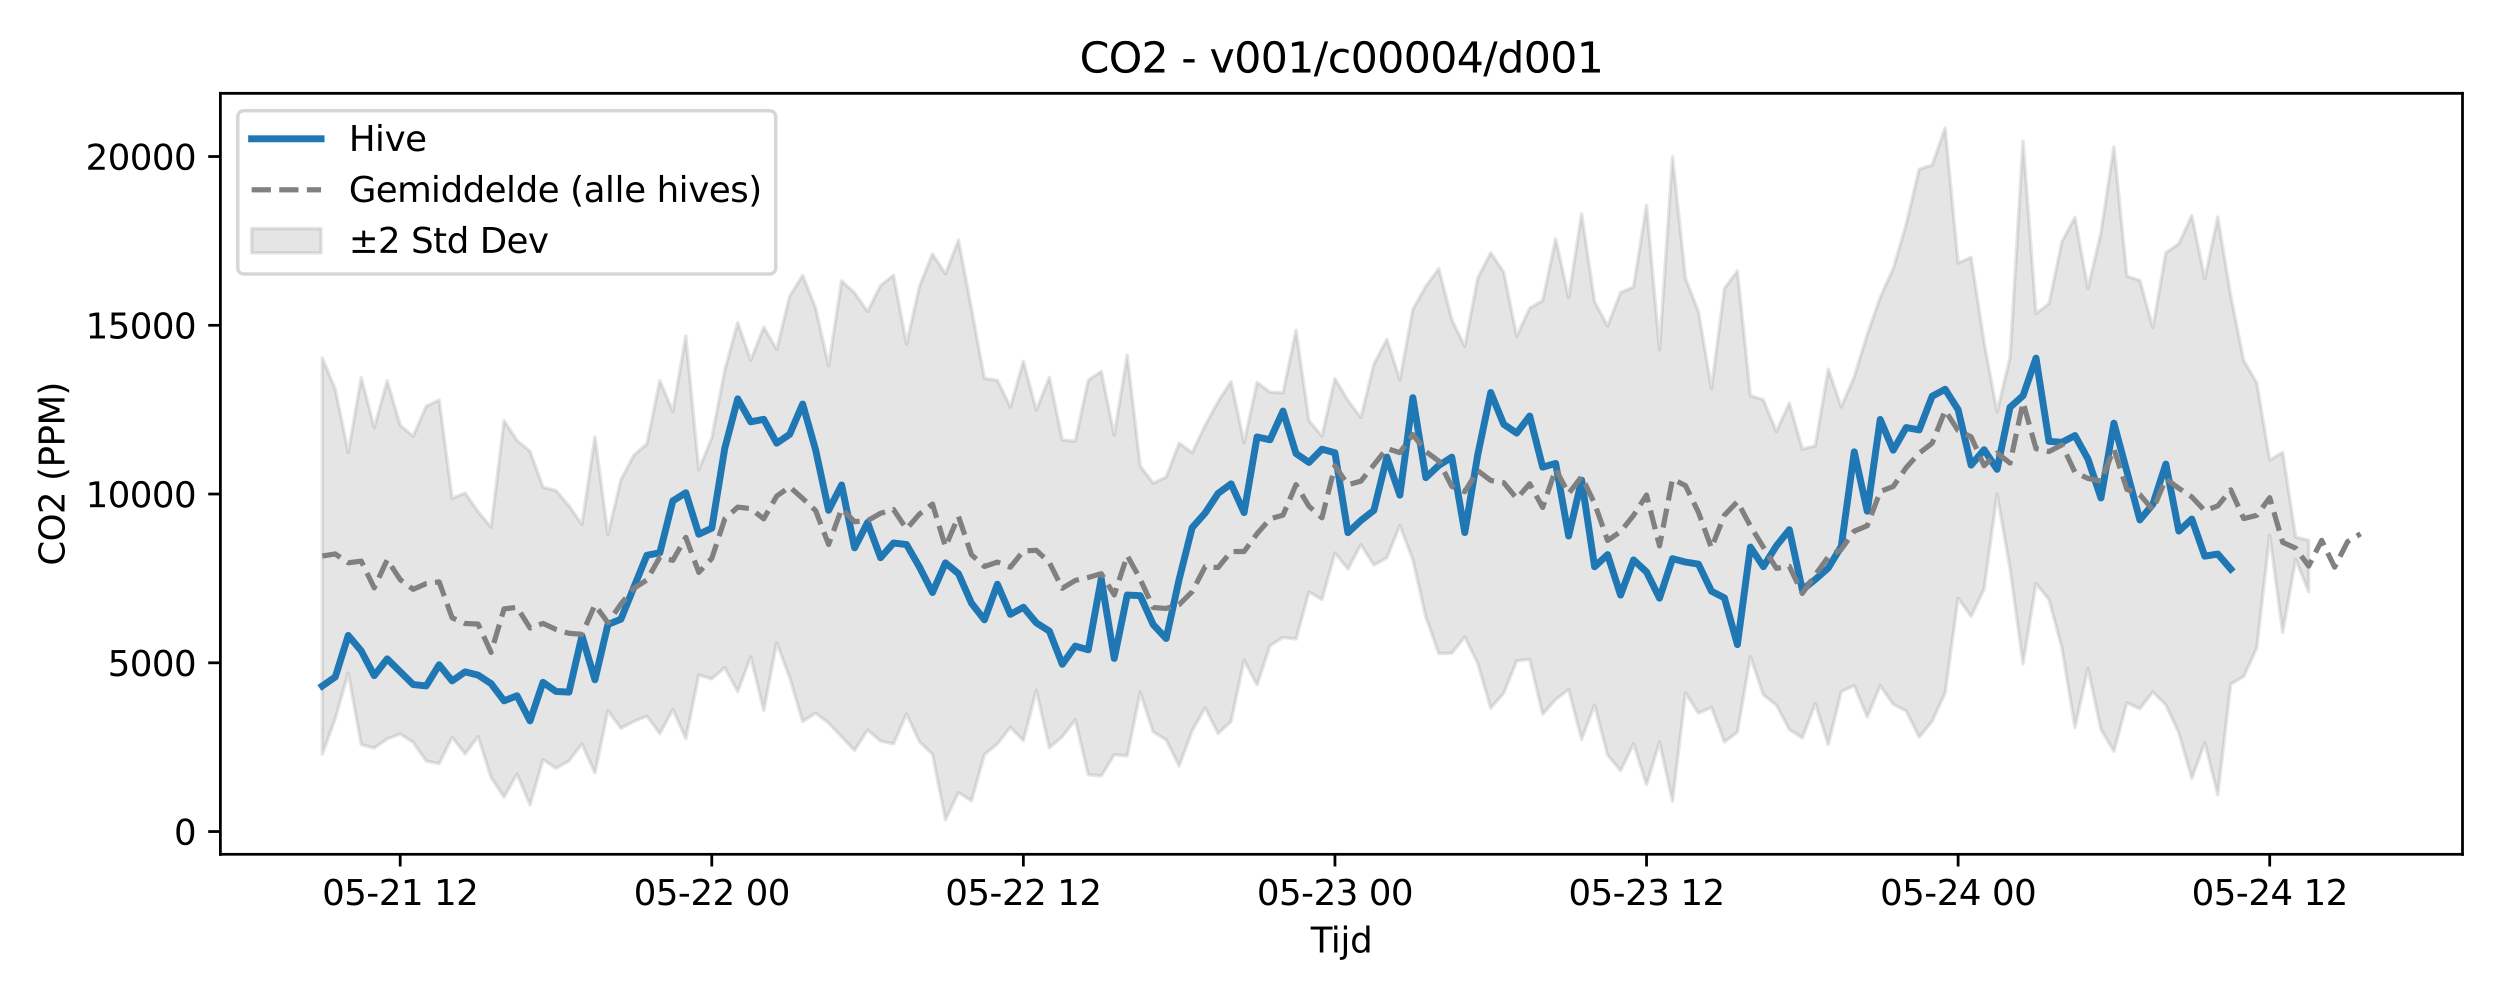 <?xml version="1.0" encoding="utf-8" standalone="no"?>
<!DOCTYPE svg PUBLIC "-//W3C//DTD SVG 1.1//EN"
  "http://www.w3.org/Graphics/SVG/1.1/DTD/svg11.dtd">
<svg xmlns:xlink="http://www.w3.org/1999/xlink" width="720pt" height="288pt" viewBox="0 0 720 288" xmlns="http://www.w3.org/2000/svg" version="1.1">
 <defs>
  <style type="text/css">*{stroke-linejoin: round; stroke-linecap: butt}</style>
 </defs>
 <g id="figure_1">
  <g id="patch_1">
   <path d="M 0 288 
L 720 288 
L 720 0 
L 0 0 
z
" style="fill: #ffffff"/>
  </g>
  <g id="axes_1">
   <g id="patch_2">
    <path d="M 63.47 246.04 
L 709.2 246.04 
L 709.2 26.88 
L 63.47 26.88 
z
" style="fill: #ffffff"/>
   </g>
   <g id="FillBetweenPolyCollection_1">
    <defs>
     <path id="m56428d3570" d="M 92.821 -184.93 
L 92.821 -70.811 
L 96.56 -81.058 
L 100.299 -94.149 
L 104.038 -73.542 
L 107.777 -72.555 
L 111.516 -75.218 
L 115.256 -76.604 
L 118.995 -74.199 
L 122.734 -68.845 
L 126.473 -68.032 
L 130.212 -75.665 
L 133.951 -70.867 
L 137.69 -75.906 
L 141.429 -64.073 
L 145.168 -58.462 
L 148.907 -65.054 
L 152.646 -56.195 
L 156.385 -69.205 
L 160.124 -66.748 
L 163.863 -68.847 
L 167.602 -73.712 
L 171.341 -65.401 
L 175.08 -83.332 
L 178.819 -78.259 
L 182.558 -80.224 
L 186.297 -81.755 
L 190.036 -76.712 
L 193.775 -83.704 
L 197.514 -75.28 
L 201.253 -93.603 
L 204.992 -92.474 
L 208.731 -95.704 
L 212.47 -88.832 
L 216.209 -98.805 
L 219.948 -83.381 
L 223.687 -102.851 
L 227.426 -92.892 
L 231.165 -80.215 
L 234.904 -82.6 
L 238.643 -79.746 
L 242.382 -75.806 
L 246.121 -71.879 
L 249.861 -77.77 
L 253.6 -74.588 
L 257.339 -73.757 
L 261.078 -82.393 
L 264.817 -74.367 
L 268.556 -70.794 
L 272.295 -51.922 
L 276.034 -59.736 
L 279.773 -57.352 
L 283.512 -70.682 
L 287.251 -73.752 
L 290.99 -78.546 
L 294.729 -74.696 
L 298.468 -89.16 
L 302.207 -72.623 
L 305.946 -75.848 
L 309.685 -80.729 
L 313.424 -64.885 
L 317.163 -64.534 
L 320.902 -70.606 
L 324.641 -70.311 
L 328.38 -88.585 
L 332.119 -77.234 
L 335.858 -74.918 
L 339.597 -67.379 
L 343.336 -77.561 
L 347.075 -84.107 
L 350.814 -76.758 
L 354.553 -80.193 
L 358.292 -97.823 
L 362.031 -90.753 
L 365.77 -102.062 
L 369.509 -104.413 
L 373.248 -103.967 
L 376.987 -117.516 
L 380.726 -115.334 
L 384.465 -128.72 
L 388.205 -124.115 
L 391.944 -131.13 
L 395.683 -125.253 
L 399.422 -127.374 
L 403.161 -136.649 
L 406.9 -126.833 
L 410.639 -110.297 
L 414.378 -99.789 
L 418.117 -99.887 
L 421.856 -104.56 
L 425.595 -96.937 
L 429.334 -84.067 
L 433.073 -88.368 
L 436.812 -97.671 
L 440.551 -98.095 
L 444.29 -82.301 
L 448.029 -86.532 
L 451.768 -89.443 
L 455.507 -75.077 
L 459.246 -84.943 
L 462.985 -70.569 
L 466.724 -66.021 
L 470.463 -73.811 
L 474.202 -61.994 
L 477.941 -74.276 
L 481.68 -57.217 
L 485.419 -88.426 
L 489.158 -82.622 
L 492.897 -84.246 
L 496.636 -74.307 
L 500.375 -77.131 
L 504.114 -98.934 
L 507.853 -87.881 
L 511.592 -84.935 
L 515.331 -77.892 
L 519.07 -75.486 
L 522.809 -85.343 
L 526.549 -73.614 
L 530.288 -88.835 
L 534.027 -90.568 
L 537.766 -81.504 
L 541.505 -90.526 
L 545.244 -85.151 
L 548.983 -83.223 
L 552.722 -75.711 
L 556.461 -80.262 
L 560.2 -88.435 
L 563.939 -115.727 
L 567.678 -110.481 
L 571.417 -118.349 
L 575.156 -145.697 
L 578.895 -124.224 
L 582.634 -96.854 
L 586.373 -119.948 
L 590.112 -115.328 
L 593.851 -101.324 
L 597.59 -78.5 
L 601.329 -95.487 
L 605.068 -77.907 
L 608.807 -71.615 
L 612.546 -85.613 
L 616.285 -83.876 
L 620.024 -88.714 
L 623.763 -84.982 
L 627.502 -76.927 
L 631.241 -63.832 
L 634.98 -74.112 
L 638.719 -59.109 
L 642.458 -91.007 
L 646.197 -93.163 
L 649.936 -101.374 
L 653.675 -133.858 
L 657.414 -105.881 
L 661.154 -126.929 
L 664.893 -117.553 
L 664.893 -132.398 
L 664.893 -132.398 
L 661.154 -133.32 
L 657.414 -157.73 
L 653.675 -155.484 
L 649.936 -177.791 
L 646.197 -184.131 
L 642.458 -202.826 
L 638.719 -225.487 
L 634.98 -207.702 
L 631.241 -225.922 
L 627.502 -217.811 
L 623.763 -215.208 
L 620.024 -193.611 
L 616.285 -207.219 
L 612.546 -208.5 
L 608.807 -245.71 
L 605.068 -220.992 
L 601.329 -204.922 
L 597.59 -225.43 
L 593.851 -218.44 
L 590.112 -200.582 
L 586.373 -197.637 
L 582.634 -247.381 
L 578.895 -185.048 
L 575.156 -169.343 
L 571.417 -189.403 
L 567.678 -213.897 
L 563.939 -212.252 
L 560.2 -251.158 
L 556.461 -240.471 
L 552.722 -239.238 
L 548.983 -223.418 
L 545.244 -210.61 
L 541.505 -202.378 
L 537.766 -191.649 
L 534.027 -179.508 
L 530.288 -170.775 
L 526.549 -181.683 
L 522.809 -159.59 
L 519.07 -158.675 
L 515.331 -171.934 
L 511.592 -163.715 
L 507.853 -172.85 
L 504.114 -174.068 
L 500.375 -209.95 
L 496.636 -204.952 
L 492.897 -176.105 
L 489.158 -198.254 
L 485.419 -207.861 
L 481.68 -242.881 
L 477.941 -187.279 
L 474.202 -228.859 
L 470.463 -205.356 
L 466.724 -203.739 
L 462.985 -194.116 
L 459.246 -201.096 
L 455.507 -226.389 
L 451.768 -202.268 
L 448.029 -219.178 
L 444.29 -201.416 
L 440.551 -199.268 
L 436.812 -191.182 
L 433.073 -209.63 
L 429.334 -215.194 
L 425.595 -207.966 
L 421.856 -188.249 
L 418.117 -195.934 
L 414.378 -210.632 
L 410.639 -205.586 
L 406.9 -198.877 
L 403.161 -178.644 
L 399.422 -190.266 
L 395.683 -183.154 
L 391.944 -167.751 
L 388.205 -172.658 
L 384.465 -178.978 
L 380.726 -162.413 
L 376.987 -166.862 
L 373.248 -192.885 
L 369.509 -174.883 
L 365.77 -175.073 
L 362.031 -177.836 
L 358.292 -160.501 
L 354.553 -178.107 
L 350.814 -172.365 
L 347.075 -165.47 
L 343.336 -157.635 
L 339.597 -160.382 
L 335.858 -150.612 
L 332.119 -148.842 
L 328.38 -153.807 
L 324.641 -185.73 
L 320.902 -162.692 
L 317.163 -181.012 
L 313.424 -178.515 
L 309.685 -160.952 
L 305.946 -161.293 
L 302.207 -179.355 
L 298.468 -169.874 
L 294.729 -183.955 
L 290.99 -170.736 
L 287.251 -178.473 
L 283.512 -179.017 
L 279.773 -199.168 
L 276.034 -218.86 
L 272.295 -209.129 
L 268.556 -214.854 
L 264.817 -205.565 
L 261.078 -188.914 
L 257.339 -208.742 
L 253.6 -205.779 
L 249.861 -198.317 
L 246.121 -203.648 
L 242.382 -207.104 
L 238.643 -182.628 
L 234.904 -199.283 
L 231.165 -208.687 
L 227.426 -202.689 
L 223.687 -187.372 
L 219.948 -193.764 
L 216.209 -184.204 
L 212.47 -195.085 
L 208.731 -181.394 
L 204.992 -161.899 
L 201.253 -152.706 
L 197.514 -191.201 
L 193.775 -169.536 
L 190.036 -178.365 
L 186.297 -160.133 
L 182.558 -156.906 
L 178.819 -149.807 
L 175.08 -134.011 
L 171.341 -162.186 
L 167.602 -136.946 
L 163.863 -142.347 
L 160.124 -146.705 
L 156.385 -147.706 
L 152.646 -158.059 
L 148.907 -161.144 
L 145.168 -166.823 
L 141.429 -136.149 
L 137.69 -140.635 
L 133.951 -146.012 
L 130.212 -144.485 
L 126.473 -172.794 
L 122.734 -171.001 
L 118.995 -162.354 
L 115.256 -165.541 
L 111.516 -178.362 
L 107.777 -164.849 
L 104.038 -179.256 
L 100.299 -157.674 
L 96.56 -175.871 
L 92.821 -184.93 
z
" style="stroke: #808080; stroke-opacity: 0.2"/>
    </defs>
    <g clip-path="url(#p13a90efed6)">
     <use xlink:href="#m56428d3570" x="0" y="288" style="fill: #808080; fill-opacity: 0.2; stroke: #808080; stroke-opacity: 0.2"/>
    </g>
   </g>
   <g id="matplotlib.axis_1">
    <g id="xtick_1">
     <g id="line2d_1">
      <defs>
       <path id="mee8d7655d5" d="M 0 0 
L 0 3.5 
" style="stroke: #000000; stroke-width: 0.8"/>
      </defs>
      <g>
       <use xlink:href="#mee8d7655d5" x="115.256" y="246.04" style="stroke: #000000; stroke-width: 0.8"/>
      </g>
     </g>
     <g id="text_1">
      <!-- 05-21 12 -->
      <g transform="translate(92.775 260.638) scale(0.1 -0.1)">
       <defs>
        <path id="DejaVuSans-30" d="M 2034 4250 
Q 1547 4250 1301 3770 
Q 1056 3291 1056 2328 
Q 1056 1369 1301 889 
Q 1547 409 2034 409 
Q 2525 409 2770 889 
Q 3016 1369 3016 2328 
Q 3016 3291 2770 3770 
Q 2525 4250 2034 4250 
z
M 2034 4750 
Q 2819 4750 3233 4129 
Q 3647 3509 3647 2328 
Q 3647 1150 3233 529 
Q 2819 -91 2034 -91 
Q 1250 -91 836 529 
Q 422 1150 422 2328 
Q 422 3509 836 4129 
Q 1250 4750 2034 4750 
z
" transform="scale(0.016)"/>
        <path id="DejaVuSans-35" d="M 691 4666 
L 3169 4666 
L 3169 4134 
L 1269 4134 
L 1269 2991 
Q 1406 3038 1543 3061 
Q 1681 3084 1819 3084 
Q 2600 3084 3056 2656 
Q 3513 2228 3513 1497 
Q 3513 744 3044 326 
Q 2575 -91 1722 -91 
Q 1428 -91 1123 -41 
Q 819 9 494 109 
L 494 744 
Q 775 591 1075 516 
Q 1375 441 1709 441 
Q 2250 441 2565 725 
Q 2881 1009 2881 1497 
Q 2881 1984 2565 2268 
Q 2250 2553 1709 2553 
Q 1456 2553 1204 2497 
Q 953 2441 691 2322 
L 691 4666 
z
" transform="scale(0.016)"/>
        <path id="DejaVuSans-2d" d="M 313 2009 
L 1997 2009 
L 1997 1497 
L 313 1497 
L 313 2009 
z
" transform="scale(0.016)"/>
        <path id="DejaVuSans-32" d="M 1228 531 
L 3431 531 
L 3431 0 
L 469 0 
L 469 531 
Q 828 903 1448 1529 
Q 2069 2156 2228 2338 
Q 2531 2678 2651 2914 
Q 2772 3150 2772 3378 
Q 2772 3750 2511 3984 
Q 2250 4219 1831 4219 
Q 1534 4219 1204 4116 
Q 875 4013 500 3803 
L 500 4441 
Q 881 4594 1212 4672 
Q 1544 4750 1819 4750 
Q 2544 4750 2975 4387 
Q 3406 4025 3406 3419 
Q 3406 3131 3298 2873 
Q 3191 2616 2906 2266 
Q 2828 2175 2409 1742 
Q 1991 1309 1228 531 
z
" transform="scale(0.016)"/>
        <path id="DejaVuSans-31" d="M 794 531 
L 1825 531 
L 1825 4091 
L 703 3866 
L 703 4441 
L 1819 4666 
L 2450 4666 
L 2450 531 
L 3481 531 
L 3481 0 
L 794 0 
L 794 531 
z
" transform="scale(0.016)"/>
        <path id="DejaVuSans-20" transform="scale(0.016)"/>
       </defs>
       <use xlink:href="#DejaVuSans-30"/>
       <use xlink:href="#DejaVuSans-35" transform="translate(63.623 0)"/>
       <use xlink:href="#DejaVuSans-2d" transform="translate(127.246 0)"/>
       <use xlink:href="#DejaVuSans-32" transform="translate(163.33 0)"/>
       <use xlink:href="#DejaVuSans-31" transform="translate(226.953 0)"/>
       <use xlink:href="#DejaVuSans-20" transform="translate(290.576 0)"/>
       <use xlink:href="#DejaVuSans-31" transform="translate(322.363 0)"/>
       <use xlink:href="#DejaVuSans-32" transform="translate(385.986 0)"/>
      </g>
     </g>
    </g>
    <g id="xtick_2">
     <g id="line2d_2">
      <g>
       <use xlink:href="#mee8d7655d5" x="204.992" y="246.04" style="stroke: #000000; stroke-width: 0.8"/>
      </g>
     </g>
     <g id="text_2">
      <!-- 05-22 00 -->
      <g transform="translate(182.512 260.638) scale(0.1 -0.1)">
       <use xlink:href="#DejaVuSans-30"/>
       <use xlink:href="#DejaVuSans-35" transform="translate(63.623 0)"/>
       <use xlink:href="#DejaVuSans-2d" transform="translate(127.246 0)"/>
       <use xlink:href="#DejaVuSans-32" transform="translate(163.33 0)"/>
       <use xlink:href="#DejaVuSans-32" transform="translate(226.953 0)"/>
       <use xlink:href="#DejaVuSans-20" transform="translate(290.576 0)"/>
       <use xlink:href="#DejaVuSans-30" transform="translate(322.363 0)"/>
       <use xlink:href="#DejaVuSans-30" transform="translate(385.986 0)"/>
      </g>
     </g>
    </g>
    <g id="xtick_3">
     <g id="line2d_3">
      <g>
       <use xlink:href="#mee8d7655d5" x="294.729" y="246.04" style="stroke: #000000; stroke-width: 0.8"/>
      </g>
     </g>
     <g id="text_3">
      <!-- 05-22 12 -->
      <g transform="translate(272.248 260.638) scale(0.1 -0.1)">
       <use xlink:href="#DejaVuSans-30"/>
       <use xlink:href="#DejaVuSans-35" transform="translate(63.623 0)"/>
       <use xlink:href="#DejaVuSans-2d" transform="translate(127.246 0)"/>
       <use xlink:href="#DejaVuSans-32" transform="translate(163.33 0)"/>
       <use xlink:href="#DejaVuSans-32" transform="translate(226.953 0)"/>
       <use xlink:href="#DejaVuSans-20" transform="translate(290.576 0)"/>
       <use xlink:href="#DejaVuSans-31" transform="translate(322.363 0)"/>
       <use xlink:href="#DejaVuSans-32" transform="translate(385.986 0)"/>
      </g>
     </g>
    </g>
    <g id="xtick_4">
     <g id="line2d_4">
      <g>
       <use xlink:href="#mee8d7655d5" x="384.465" y="246.04" style="stroke: #000000; stroke-width: 0.8"/>
      </g>
     </g>
     <g id="text_4">
      <!-- 05-23 00 -->
      <g transform="translate(361.985 260.638) scale(0.1 -0.1)">
       <defs>
        <path id="DejaVuSans-33" d="M 2597 2516 
Q 3050 2419 3304 2112 
Q 3559 1806 3559 1356 
Q 3559 666 3084 287 
Q 2609 -91 1734 -91 
Q 1441 -91 1130 -33 
Q 819 25 488 141 
L 488 750 
Q 750 597 1062 519 
Q 1375 441 1716 441 
Q 2309 441 2620 675 
Q 2931 909 2931 1356 
Q 2931 1769 2642 2001 
Q 2353 2234 1838 2234 
L 1294 2234 
L 1294 2753 
L 1863 2753 
Q 2328 2753 2575 2939 
Q 2822 3125 2822 3475 
Q 2822 3834 2567 4026 
Q 2313 4219 1838 4219 
Q 1578 4219 1281 4162 
Q 984 4106 628 3988 
L 628 4550 
Q 988 4650 1302 4700 
Q 1616 4750 1894 4750 
Q 2613 4750 3031 4423 
Q 3450 4097 3450 3541 
Q 3450 3153 3228 2886 
Q 3006 2619 2597 2516 
z
" transform="scale(0.016)"/>
       </defs>
       <use xlink:href="#DejaVuSans-30"/>
       <use xlink:href="#DejaVuSans-35" transform="translate(63.623 0)"/>
       <use xlink:href="#DejaVuSans-2d" transform="translate(127.246 0)"/>
       <use xlink:href="#DejaVuSans-32" transform="translate(163.33 0)"/>
       <use xlink:href="#DejaVuSans-33" transform="translate(226.953 0)"/>
       <use xlink:href="#DejaVuSans-20" transform="translate(290.576 0)"/>
       <use xlink:href="#DejaVuSans-30" transform="translate(322.363 0)"/>
       <use xlink:href="#DejaVuSans-30" transform="translate(385.986 0)"/>
      </g>
     </g>
    </g>
    <g id="xtick_5">
     <g id="line2d_5">
      <g>
       <use xlink:href="#mee8d7655d5" x="474.202" y="246.04" style="stroke: #000000; stroke-width: 0.8"/>
      </g>
     </g>
     <g id="text_5">
      <!-- 05-23 12 -->
      <g transform="translate(451.722 260.638) scale(0.1 -0.1)">
       <use xlink:href="#DejaVuSans-30"/>
       <use xlink:href="#DejaVuSans-35" transform="translate(63.623 0)"/>
       <use xlink:href="#DejaVuSans-2d" transform="translate(127.246 0)"/>
       <use xlink:href="#DejaVuSans-32" transform="translate(163.33 0)"/>
       <use xlink:href="#DejaVuSans-33" transform="translate(226.953 0)"/>
       <use xlink:href="#DejaVuSans-20" transform="translate(290.576 0)"/>
       <use xlink:href="#DejaVuSans-31" transform="translate(322.363 0)"/>
       <use xlink:href="#DejaVuSans-32" transform="translate(385.986 0)"/>
      </g>
     </g>
    </g>
    <g id="xtick_6">
     <g id="line2d_6">
      <g>
       <use xlink:href="#mee8d7655d5" x="563.939" y="246.04" style="stroke: #000000; stroke-width: 0.8"/>
      </g>
     </g>
     <g id="text_6">
      <!-- 05-24 00 -->
      <g transform="translate(541.458 260.638) scale(0.1 -0.1)">
       <defs>
        <path id="DejaVuSans-34" d="M 2419 4116 
L 825 1625 
L 2419 1625 
L 2419 4116 
z
M 2253 4666 
L 3047 4666 
L 3047 1625 
L 3713 1625 
L 3713 1100 
L 3047 1100 
L 3047 0 
L 2419 0 
L 2419 1100 
L 313 1100 
L 313 1709 
L 2253 4666 
z
" transform="scale(0.016)"/>
       </defs>
       <use xlink:href="#DejaVuSans-30"/>
       <use xlink:href="#DejaVuSans-35" transform="translate(63.623 0)"/>
       <use xlink:href="#DejaVuSans-2d" transform="translate(127.246 0)"/>
       <use xlink:href="#DejaVuSans-32" transform="translate(163.33 0)"/>
       <use xlink:href="#DejaVuSans-34" transform="translate(226.953 0)"/>
       <use xlink:href="#DejaVuSans-20" transform="translate(290.576 0)"/>
       <use xlink:href="#DejaVuSans-30" transform="translate(322.363 0)"/>
       <use xlink:href="#DejaVuSans-30" transform="translate(385.986 0)"/>
      </g>
     </g>
    </g>
    <g id="xtick_7">
     <g id="line2d_7">
      <g>
       <use xlink:href="#mee8d7655d5" x="653.675" y="246.04" style="stroke: #000000; stroke-width: 0.8"/>
      </g>
     </g>
     <g id="text_7">
      <!-- 05-24 12 -->
      <g transform="translate(631.195 260.638) scale(0.1 -0.1)">
       <use xlink:href="#DejaVuSans-30"/>
       <use xlink:href="#DejaVuSans-35" transform="translate(63.623 0)"/>
       <use xlink:href="#DejaVuSans-2d" transform="translate(127.246 0)"/>
       <use xlink:href="#DejaVuSans-32" transform="translate(163.33 0)"/>
       <use xlink:href="#DejaVuSans-34" transform="translate(226.953 0)"/>
       <use xlink:href="#DejaVuSans-20" transform="translate(290.576 0)"/>
       <use xlink:href="#DejaVuSans-31" transform="translate(322.363 0)"/>
       <use xlink:href="#DejaVuSans-32" transform="translate(385.986 0)"/>
      </g>
     </g>
    </g>
    <g id="text_8">
     <!-- Tijd -->
     <g transform="translate(377.485 274.317) scale(0.1 -0.1)">
      <defs>
       <path id="DejaVuSans-54" d="M -19 4666 
L 3928 4666 
L 3928 4134 
L 2272 4134 
L 2272 0 
L 1638 0 
L 1638 4134 
L -19 4134 
L -19 4666 
z
" transform="scale(0.016)"/>
       <path id="DejaVuSans-69" d="M 603 3500 
L 1178 3500 
L 1178 0 
L 603 0 
L 603 3500 
z
M 603 4863 
L 1178 4863 
L 1178 4134 
L 603 4134 
L 603 4863 
z
" transform="scale(0.016)"/>
       <path id="DejaVuSans-6a" d="M 603 3500 
L 1178 3500 
L 1178 -63 
Q 1178 -731 923 -1031 
Q 669 -1331 103 -1331 
L -116 -1331 
L -116 -844 
L 38 -844 
Q 366 -844 484 -692 
Q 603 -541 603 -63 
L 603 3500 
z
M 603 4863 
L 1178 4863 
L 1178 4134 
L 603 4134 
L 603 4863 
z
" transform="scale(0.016)"/>
       <path id="DejaVuSans-64" d="M 2906 2969 
L 2906 4863 
L 3481 4863 
L 3481 0 
L 2906 0 
L 2906 525 
Q 2725 213 2448 61 
Q 2172 -91 1784 -91 
Q 1150 -91 751 415 
Q 353 922 353 1747 
Q 353 2572 751 3078 
Q 1150 3584 1784 3584 
Q 2172 3584 2448 3432 
Q 2725 3281 2906 2969 
z
M 947 1747 
Q 947 1113 1208 752 
Q 1469 391 1925 391 
Q 2381 391 2643 752 
Q 2906 1113 2906 1747 
Q 2906 2381 2643 2742 
Q 2381 3103 1925 3103 
Q 1469 3103 1208 2742 
Q 947 2381 947 1747 
z
" transform="scale(0.016)"/>
      </defs>
      <use xlink:href="#DejaVuSans-54"/>
      <use xlink:href="#DejaVuSans-69" transform="translate(57.959 0)"/>
      <use xlink:href="#DejaVuSans-6a" transform="translate(85.742 0)"/>
      <use xlink:href="#DejaVuSans-64" transform="translate(113.525 0)"/>
     </g>
    </g>
   </g>
   <g id="matplotlib.axis_2">
    <g id="ytick_1">
     <g id="line2d_8">
      <defs>
       <path id="m234ec51f06" d="M 0 0 
L -3.5 0 
" style="stroke: #000000; stroke-width: 0.8"/>
      </defs>
      <g>
       <use xlink:href="#m234ec51f06" x="63.47" y="239.479" style="stroke: #000000; stroke-width: 0.8"/>
      </g>
     </g>
     <g id="text_9">
      <!-- 0 -->
      <g transform="translate(50.108 243.278) scale(0.1 -0.1)">
       <use xlink:href="#DejaVuSans-30"/>
      </g>
     </g>
    </g>
    <g id="ytick_2">
     <g id="line2d_9">
      <g>
       <use xlink:href="#m234ec51f06" x="63.47" y="190.881" style="stroke: #000000; stroke-width: 0.8"/>
      </g>
     </g>
     <g id="text_10">
      <!-- 5000 -->
      <g transform="translate(31.02 194.68) scale(0.1 -0.1)">
       <use xlink:href="#DejaVuSans-35"/>
       <use xlink:href="#DejaVuSans-30" transform="translate(63.623 0)"/>
       <use xlink:href="#DejaVuSans-30" transform="translate(127.246 0)"/>
       <use xlink:href="#DejaVuSans-30" transform="translate(190.869 0)"/>
      </g>
     </g>
    </g>
    <g id="ytick_3">
     <g id="line2d_10">
      <g>
       <use xlink:href="#m234ec51f06" x="63.47" y="142.283" style="stroke: #000000; stroke-width: 0.8"/>
      </g>
     </g>
     <g id="text_11">
      <!-- 10000 -->
      <g transform="translate(24.657 146.082) scale(0.1 -0.1)">
       <use xlink:href="#DejaVuSans-31"/>
       <use xlink:href="#DejaVuSans-30" transform="translate(63.623 0)"/>
       <use xlink:href="#DejaVuSans-30" transform="translate(127.246 0)"/>
       <use xlink:href="#DejaVuSans-30" transform="translate(190.869 0)"/>
       <use xlink:href="#DejaVuSans-30" transform="translate(254.492 0)"/>
      </g>
     </g>
    </g>
    <g id="ytick_4">
     <g id="line2d_11">
      <g>
       <use xlink:href="#m234ec51f06" x="63.47" y="93.684" style="stroke: #000000; stroke-width: 0.8"/>
      </g>
     </g>
     <g id="text_12">
      <!-- 15000 -->
      <g transform="translate(24.657 97.484) scale(0.1 -0.1)">
       <use xlink:href="#DejaVuSans-31"/>
       <use xlink:href="#DejaVuSans-35" transform="translate(63.623 0)"/>
       <use xlink:href="#DejaVuSans-30" transform="translate(127.246 0)"/>
       <use xlink:href="#DejaVuSans-30" transform="translate(190.869 0)"/>
       <use xlink:href="#DejaVuSans-30" transform="translate(254.492 0)"/>
      </g>
     </g>
    </g>
    <g id="ytick_5">
     <g id="line2d_12">
      <g>
       <use xlink:href="#m234ec51f06" x="63.47" y="45.086" style="stroke: #000000; stroke-width: 0.8"/>
      </g>
     </g>
     <g id="text_13">
      <!-- 20000 -->
      <g transform="translate(24.657 48.885) scale(0.1 -0.1)">
       <use xlink:href="#DejaVuSans-32"/>
       <use xlink:href="#DejaVuSans-30" transform="translate(63.623 0)"/>
       <use xlink:href="#DejaVuSans-30" transform="translate(127.246 0)"/>
       <use xlink:href="#DejaVuSans-30" transform="translate(190.869 0)"/>
       <use xlink:href="#DejaVuSans-30" transform="translate(254.492 0)"/>
      </g>
     </g>
    </g>
    <g id="text_14">
     <!-- CO2 (PPM) -->
     <g transform="translate(18.578 162.903) rotate(-90) scale(0.1 -0.1)">
      <defs>
       <path id="DejaVuSans-43" d="M 4122 4306 
L 4122 3641 
Q 3803 3938 3442 4084 
Q 3081 4231 2675 4231 
Q 1875 4231 1450 3742 
Q 1025 3253 1025 2328 
Q 1025 1406 1450 917 
Q 1875 428 2675 428 
Q 3081 428 3442 575 
Q 3803 722 4122 1019 
L 4122 359 
Q 3791 134 3420 21 
Q 3050 -91 2638 -91 
Q 1578 -91 968 557 
Q 359 1206 359 2328 
Q 359 3453 968 4101 
Q 1578 4750 2638 4750 
Q 3056 4750 3426 4639 
Q 3797 4528 4122 4306 
z
" transform="scale(0.016)"/>
       <path id="DejaVuSans-4f" d="M 2522 4238 
Q 1834 4238 1429 3725 
Q 1025 3213 1025 2328 
Q 1025 1447 1429 934 
Q 1834 422 2522 422 
Q 3209 422 3611 934 
Q 4013 1447 4013 2328 
Q 4013 3213 3611 3725 
Q 3209 4238 2522 4238 
z
M 2522 4750 
Q 3503 4750 4090 4092 
Q 4678 3434 4678 2328 
Q 4678 1225 4090 567 
Q 3503 -91 2522 -91 
Q 1538 -91 948 565 
Q 359 1222 359 2328 
Q 359 3434 948 4092 
Q 1538 4750 2522 4750 
z
" transform="scale(0.016)"/>
       <path id="DejaVuSans-28" d="M 1984 4856 
Q 1566 4138 1362 3434 
Q 1159 2731 1159 2009 
Q 1159 1288 1364 580 
Q 1569 -128 1984 -844 
L 1484 -844 
Q 1016 -109 783 600 
Q 550 1309 550 2009 
Q 550 2706 781 3412 
Q 1013 4119 1484 4856 
L 1984 4856 
z
" transform="scale(0.016)"/>
       <path id="DejaVuSans-50" d="M 1259 4147 
L 1259 2394 
L 2053 2394 
Q 2494 2394 2734 2622 
Q 2975 2850 2975 3272 
Q 2975 3691 2734 3919 
Q 2494 4147 2053 4147 
L 1259 4147 
z
M 628 4666 
L 2053 4666 
Q 2838 4666 3239 4311 
Q 3641 3956 3641 3272 
Q 3641 2581 3239 2228 
Q 2838 1875 2053 1875 
L 1259 1875 
L 1259 0 
L 628 0 
L 628 4666 
z
" transform="scale(0.016)"/>
       <path id="DejaVuSans-4d" d="M 628 4666 
L 1569 4666 
L 2759 1491 
L 3956 4666 
L 4897 4666 
L 4897 0 
L 4281 0 
L 4281 4097 
L 3078 897 
L 2444 897 
L 1241 4097 
L 1241 0 
L 628 0 
L 628 4666 
z
" transform="scale(0.016)"/>
       <path id="DejaVuSans-29" d="M 513 4856 
L 1013 4856 
Q 1481 4119 1714 3412 
Q 1947 2706 1947 2009 
Q 1947 1309 1714 600 
Q 1481 -109 1013 -844 
L 513 -844 
Q 928 -128 1133 580 
Q 1338 1288 1338 2009 
Q 1338 2731 1133 3434 
Q 928 4138 513 4856 
z
" transform="scale(0.016)"/>
      </defs>
      <use xlink:href="#DejaVuSans-43"/>
      <use xlink:href="#DejaVuSans-4f" transform="translate(69.824 0)"/>
      <use xlink:href="#DejaVuSans-32" transform="translate(148.535 0)"/>
      <use xlink:href="#DejaVuSans-20" transform="translate(212.158 0)"/>
      <use xlink:href="#DejaVuSans-28" transform="translate(243.945 0)"/>
      <use xlink:href="#DejaVuSans-50" transform="translate(282.959 0)"/>
      <use xlink:href="#DejaVuSans-50" transform="translate(343.262 0)"/>
      <use xlink:href="#DejaVuSans-4d" transform="translate(403.564 0)"/>
      <use xlink:href="#DejaVuSans-29" transform="translate(489.844 0)"/>
     </g>
    </g>
   </g>
   <g id="line2d_13">
    <path d="M 92.821 197.563 
L 96.56 194.966 
L 100.299 183.008 
L 104.038 187.456 
L 107.777 194.578 
L 111.516 189.757 
L 118.995 197.144 
L 122.734 197.549 
L 126.473 191.464 
L 130.212 196.091 
L 133.951 193.496 
L 137.69 194.429 
L 141.429 196.884 
L 145.168 201.838 
L 148.907 200.384 
L 152.646 207.608 
L 156.385 196.512 
L 160.124 199.139 
L 163.863 199.327 
L 167.602 183.118 
L 171.341 195.776 
L 175.08 179.843 
L 178.819 178.333 
L 186.297 159.924 
L 190.036 159.182 
L 193.775 144.259 
L 197.514 141.917 
L 201.253 153.859 
L 204.992 152.116 
L 208.731 129.116 
L 212.47 114.873 
L 216.209 121.486 
L 219.948 120.763 
L 223.687 127.625 
L 227.426 125.089 
L 231.165 116.367 
L 234.904 129.605 
L 238.643 146.977 
L 242.382 139.678 
L 246.121 157.776 
L 249.861 150.496 
L 253.6 160.614 
L 257.339 156.376 
L 261.078 156.827 
L 264.817 163.313 
L 268.556 170.645 
L 272.295 162.111 
L 276.034 165.211 
L 279.773 173.693 
L 283.512 178.511 
L 287.251 168.263 
L 290.99 176.927 
L 294.729 174.895 
L 298.468 179.383 
L 302.207 181.748 
L 305.946 191.305 
L 309.685 186.083 
L 313.424 187.152 
L 317.163 166.708 
L 320.902 189.624 
L 324.641 171.364 
L 328.38 171.558 
L 332.119 179.882 
L 335.858 183.886 
L 339.597 166.835 
L 343.336 151.967 
L 347.075 147.761 
L 350.814 142.092 
L 354.553 139.354 
L 358.292 147.625 
L 362.031 125.844 
L 365.77 126.663 
L 369.509 118.392 
L 373.248 130.622 
L 376.987 133.179 
L 380.726 129.369 
L 384.465 130.396 
L 388.205 153.408 
L 391.944 149.903 
L 395.683 146.974 
L 399.422 131.633 
L 403.161 142.597 
L 406.9 114.533 
L 410.639 137.556 
L 414.378 134.045 
L 418.117 131.666 
L 421.856 153.376 
L 425.595 130.959 
L 429.334 113.052 
L 433.073 122.195 
L 436.812 124.729 
L 440.551 119.821 
L 444.29 134.533 
L 448.029 133.467 
L 451.768 154.367 
L 455.507 138.288 
L 459.246 163.222 
L 462.985 159.739 
L 466.724 171.387 
L 470.463 161.262 
L 474.202 164.719 
L 477.941 172.271 
L 481.68 160.902 
L 485.419 161.874 
L 489.158 162.474 
L 492.897 170.262 
L 496.636 172.188 
L 500.375 185.642 
L 504.114 157.559 
L 507.853 163.196 
L 511.592 157.215 
L 515.331 152.556 
L 519.07 169.88 
L 522.809 166.871 
L 526.549 163.569 
L 530.288 157.368 
L 534.027 130.136 
L 537.766 147.22 
L 541.505 120.815 
L 545.244 129.657 
L 548.983 123.138 
L 552.722 123.806 
L 556.461 114.109 
L 560.2 112.113 
L 563.939 117.984 
L 567.678 133.95 
L 571.417 129.531 
L 575.156 135.158 
L 578.895 117.29 
L 582.634 113.966 
L 586.373 103.148 
L 590.112 127.12 
L 593.851 127.382 
L 597.59 125.445 
L 601.329 132.184 
L 605.068 143.42 
L 608.807 121.881 
L 616.285 149.738 
L 620.024 145.228 
L 623.763 133.652 
L 627.502 152.952 
L 631.241 149.495 
L 634.98 160.177 
L 638.719 159.561 
L 642.458 163.894 
L 642.458 163.894 
" clip-path="url(#p13a90efed6)" style="fill: none; stroke: #1f77b4; stroke-width: 2; stroke-linecap: square"/>
   </g>
   <g id="line2d_14">
    <path d="M 92.821 160.13 
L 96.56 159.536 
L 100.299 162.089 
L 104.038 161.601 
L 107.777 169.298 
L 111.516 161.21 
L 115.256 166.927 
L 118.995 169.723 
L 122.734 168.077 
L 126.473 167.587 
L 130.212 177.925 
L 133.951 179.561 
L 137.69 179.73 
L 141.429 187.889 
L 145.168 175.358 
L 148.907 174.901 
L 152.646 180.873 
L 156.385 179.544 
L 160.124 181.274 
L 163.863 182.403 
L 167.602 182.671 
L 171.341 174.206 
L 175.08 179.329 
L 178.819 173.967 
L 182.558 169.435 
L 186.297 167.056 
L 190.036 160.462 
L 193.775 161.38 
L 197.514 154.759 
L 201.253 164.846 
L 204.992 160.814 
L 208.731 149.451 
L 212.47 146.042 
L 216.209 146.495 
L 219.948 149.427 
L 223.687 142.889 
L 227.426 140.209 
L 231.165 143.549 
L 234.904 147.058 
L 238.643 156.813 
L 242.382 146.545 
L 246.121 150.237 
L 249.861 149.956 
L 253.6 147.816 
L 257.339 146.751 
L 261.078 152.346 
L 264.817 148.034 
L 268.556 145.176 
L 272.295 157.475 
L 276.034 148.702 
L 279.773 159.74 
L 283.512 163.151 
L 287.251 161.887 
L 290.99 163.359 
L 294.729 158.675 
L 298.468 158.483 
L 302.207 162.011 
L 305.946 169.43 
L 309.685 167.16 
L 313.424 166.3 
L 317.163 165.227 
L 320.902 171.351 
L 324.641 159.98 
L 328.38 166.804 
L 332.119 174.962 
L 335.858 175.235 
L 339.597 174.12 
L 343.336 170.402 
L 347.075 163.212 
L 350.814 163.439 
L 354.553 158.85 
L 358.292 158.838 
L 362.031 153.705 
L 365.77 149.433 
L 369.509 148.352 
L 373.248 139.574 
L 376.987 145.811 
L 380.726 149.126 
L 384.465 134.151 
L 388.205 139.614 
L 391.944 138.56 
L 399.422 129.18 
L 403.161 130.354 
L 406.9 125.145 
L 410.639 130.059 
L 414.378 132.79 
L 418.117 140.09 
L 421.856 141.596 
L 425.595 135.548 
L 429.334 138.37 
L 433.073 139.001 
L 436.812 143.574 
L 440.551 139.318 
L 444.29 146.141 
L 448.029 135.145 
L 451.768 142.144 
L 455.507 137.267 
L 459.246 144.98 
L 462.985 155.657 
L 466.724 153.12 
L 470.463 148.416 
L 474.202 142.574 
L 477.941 157.223 
L 481.68 137.951 
L 485.419 139.857 
L 489.158 147.562 
L 492.897 157.824 
L 496.636 148.37 
L 500.375 144.459 
L 504.114 151.499 
L 511.592 163.675 
L 515.331 163.087 
L 519.07 170.919 
L 522.809 165.534 
L 526.549 160.352 
L 530.288 158.195 
L 534.027 152.962 
L 537.766 151.423 
L 541.505 141.548 
L 545.244 140.12 
L 548.983 134.679 
L 552.722 130.526 
L 556.461 127.634 
L 560.2 118.203 
L 563.939 124.01 
L 567.678 125.811 
L 571.417 134.124 
L 575.156 130.48 
L 578.895 133.364 
L 582.634 115.883 
L 586.373 129.207 
L 590.112 130.045 
L 593.851 128.118 
L 597.59 136.035 
L 601.329 137.796 
L 605.068 138.551 
L 608.807 129.338 
L 612.546 140.944 
L 616.285 142.452 
L 620.024 146.838 
L 623.763 137.905 
L 627.502 140.631 
L 631.241 143.123 
L 634.98 147.093 
L 638.719 145.702 
L 642.458 141.083 
L 646.197 149.353 
L 649.936 148.417 
L 653.675 143.329 
L 657.414 156.195 
L 661.154 157.875 
L 664.893 163.024 
L 668.632 155.625 
L 672.371 163.331 
L 676.11 155.987 
L 679.849 153.732 
L 679.849 153.732 
" clip-path="url(#p13a90efed6)" style="fill: none; stroke-dasharray: 5.55,2.4; stroke-dashoffset: 0; stroke: #808080; stroke-width: 1.5"/>
   </g>
   <g id="patch_3">
    <path d="M 63.47 246.04 
L 63.47 26.88 
" style="fill: none; stroke: #000000; stroke-width: 0.8; stroke-linejoin: miter; stroke-linecap: square"/>
   </g>
   <g id="patch_4">
    <path d="M 709.2 246.04 
L 709.2 26.88 
" style="fill: none; stroke: #000000; stroke-width: 0.8; stroke-linejoin: miter; stroke-linecap: square"/>
   </g>
   <g id="patch_5">
    <path d="M 63.47 246.04 
L 709.2 246.04 
" style="fill: none; stroke: #000000; stroke-width: 0.8; stroke-linejoin: miter; stroke-linecap: square"/>
   </g>
   <g id="patch_6">
    <path d="M 63.47 26.88 
L 709.2 26.88 
" style="fill: none; stroke: #000000; stroke-width: 0.8; stroke-linejoin: miter; stroke-linecap: square"/>
   </g>
   <g id="text_15">
    <!-- CO2 - v001/c00004/d001 -->
    <g transform="translate(310.932 20.88) scale(0.12 -0.12)">
     <defs>
      <path id="DejaVuSans-76" d="M 191 3500 
L 800 3500 
L 1894 563 
L 2988 3500 
L 3597 3500 
L 2284 0 
L 1503 0 
L 191 3500 
z
" transform="scale(0.016)"/>
      <path id="DejaVuSans-2f" d="M 1625 4666 
L 2156 4666 
L 531 -594 
L 0 -594 
L 1625 4666 
z
" transform="scale(0.016)"/>
      <path id="DejaVuSans-63" d="M 3122 3366 
L 3122 2828 
Q 2878 2963 2633 3030 
Q 2388 3097 2138 3097 
Q 1578 3097 1268 2742 
Q 959 2388 959 1747 
Q 959 1106 1268 751 
Q 1578 397 2138 397 
Q 2388 397 2633 464 
Q 2878 531 3122 666 
L 3122 134 
Q 2881 22 2623 -34 
Q 2366 -91 2075 -91 
Q 1284 -91 818 406 
Q 353 903 353 1747 
Q 353 2603 823 3093 
Q 1294 3584 2113 3584 
Q 2378 3584 2631 3529 
Q 2884 3475 3122 3366 
z
" transform="scale(0.016)"/>
     </defs>
     <use xlink:href="#DejaVuSans-43"/>
     <use xlink:href="#DejaVuSans-4f" transform="translate(69.824 0)"/>
     <use xlink:href="#DejaVuSans-32" transform="translate(148.535 0)"/>
     <use xlink:href="#DejaVuSans-20" transform="translate(212.158 0)"/>
     <use xlink:href="#DejaVuSans-2d" transform="translate(243.945 0)"/>
     <use xlink:href="#DejaVuSans-20" transform="translate(280.029 0)"/>
     <use xlink:href="#DejaVuSans-76" transform="translate(311.816 0)"/>
     <use xlink:href="#DejaVuSans-30" transform="translate(370.996 0)"/>
     <use xlink:href="#DejaVuSans-30" transform="translate(434.619 0)"/>
     <use xlink:href="#DejaVuSans-31" transform="translate(498.242 0)"/>
     <use xlink:href="#DejaVuSans-2f" transform="translate(561.865 0)"/>
     <use xlink:href="#DejaVuSans-63" transform="translate(595.557 0)"/>
     <use xlink:href="#DejaVuSans-30" transform="translate(650.537 0)"/>
     <use xlink:href="#DejaVuSans-30" transform="translate(714.16 0)"/>
     <use xlink:href="#DejaVuSans-30" transform="translate(777.783 0)"/>
     <use xlink:href="#DejaVuSans-30" transform="translate(841.406 0)"/>
     <use xlink:href="#DejaVuSans-34" transform="translate(905.029 0)"/>
     <use xlink:href="#DejaVuSans-2f" transform="translate(968.652 0)"/>
     <use xlink:href="#DejaVuSans-64" transform="translate(1002.344 0)"/>
     <use xlink:href="#DejaVuSans-30" transform="translate(1065.82 0)"/>
     <use xlink:href="#DejaVuSans-30" transform="translate(1129.443 0)"/>
     <use xlink:href="#DejaVuSans-31" transform="translate(1193.066 0)"/>
    </g>
   </g>
   <g id="legend_1">
    <g id="patch_7">
     <path d="M 70.47 78.914 
L 221.414 78.914 
Q 223.414 78.914 223.414 76.914 
L 223.414 33.88 
Q 223.414 31.88 221.414 31.88 
L 70.47 31.88 
Q 68.47 31.88 68.47 33.88 
L 68.47 76.914 
Q 68.47 78.914 70.47 78.914 
z
" style="fill: #ffffff; opacity: 0.8; stroke: #cccccc; stroke-linejoin: miter"/>
    </g>
    <g id="line2d_15">
     <path d="M 72.47 39.978 
L 82.47 39.978 
L 92.47 39.978 
" style="fill: none; stroke: #1f77b4; stroke-width: 2; stroke-linecap: square"/>
    </g>
    <g id="text_16">
     <!-- Hive -->
     <g transform="translate(100.47 43.478) scale(0.1 -0.1)">
      <defs>
       <path id="DejaVuSans-48" d="M 628 4666 
L 1259 4666 
L 1259 2753 
L 3553 2753 
L 3553 4666 
L 4184 4666 
L 4184 0 
L 3553 0 
L 3553 2222 
L 1259 2222 
L 1259 0 
L 628 0 
L 628 4666 
z
" transform="scale(0.016)"/>
       <path id="DejaVuSans-65" d="M 3597 1894 
L 3597 1613 
L 953 1613 
Q 991 1019 1311 708 
Q 1631 397 2203 397 
Q 2534 397 2845 478 
Q 3156 559 3463 722 
L 3463 178 
Q 3153 47 2828 -22 
Q 2503 -91 2169 -91 
Q 1331 -91 842 396 
Q 353 884 353 1716 
Q 353 2575 817 3079 
Q 1281 3584 2069 3584 
Q 2775 3584 3186 3129 
Q 3597 2675 3597 1894 
z
M 3022 2063 
Q 3016 2534 2758 2815 
Q 2500 3097 2075 3097 
Q 1594 3097 1305 2825 
Q 1016 2553 972 2059 
L 3022 2063 
z
" transform="scale(0.016)"/>
      </defs>
      <use xlink:href="#DejaVuSans-48"/>
      <use xlink:href="#DejaVuSans-69" transform="translate(75.195 0)"/>
      <use xlink:href="#DejaVuSans-76" transform="translate(102.979 0)"/>
      <use xlink:href="#DejaVuSans-65" transform="translate(162.158 0)"/>
     </g>
    </g>
    <g id="line2d_16">
     <path d="M 72.47 54.657 
L 82.47 54.657 
L 92.47 54.657 
" style="fill: none; stroke-dasharray: 5.55,2.4; stroke-dashoffset: 0; stroke: #808080; stroke-width: 1.5"/>
    </g>
    <g id="text_17">
     <!-- Gemiddelde (alle hives) -->
     <g transform="translate(100.47 58.157) scale(0.1 -0.1)">
      <defs>
       <path id="DejaVuSans-47" d="M 3809 666 
L 3809 1919 
L 2778 1919 
L 2778 2438 
L 4434 2438 
L 4434 434 
Q 4069 175 3628 42 
Q 3188 -91 2688 -91 
Q 1594 -91 976 548 
Q 359 1188 359 2328 
Q 359 3472 976 4111 
Q 1594 4750 2688 4750 
Q 3144 4750 3555 4637 
Q 3966 4525 4313 4306 
L 4313 3634 
Q 3963 3931 3569 4081 
Q 3175 4231 2741 4231 
Q 1884 4231 1454 3753 
Q 1025 3275 1025 2328 
Q 1025 1384 1454 906 
Q 1884 428 2741 428 
Q 3075 428 3337 486 
Q 3600 544 3809 666 
z
" transform="scale(0.016)"/>
       <path id="DejaVuSans-6d" d="M 3328 2828 
Q 3544 3216 3844 3400 
Q 4144 3584 4550 3584 
Q 5097 3584 5394 3201 
Q 5691 2819 5691 2113 
L 5691 0 
L 5113 0 
L 5113 2094 
Q 5113 2597 4934 2840 
Q 4756 3084 4391 3084 
Q 3944 3084 3684 2787 
Q 3425 2491 3425 1978 
L 3425 0 
L 2847 0 
L 2847 2094 
Q 2847 2600 2669 2842 
Q 2491 3084 2119 3084 
Q 1678 3084 1418 2786 
Q 1159 2488 1159 1978 
L 1159 0 
L 581 0 
L 581 3500 
L 1159 3500 
L 1159 2956 
Q 1356 3278 1631 3431 
Q 1906 3584 2284 3584 
Q 2666 3584 2933 3390 
Q 3200 3197 3328 2828 
z
" transform="scale(0.016)"/>
       <path id="DejaVuSans-6c" d="M 603 4863 
L 1178 4863 
L 1178 0 
L 603 0 
L 603 4863 
z
" transform="scale(0.016)"/>
       <path id="DejaVuSans-61" d="M 2194 1759 
Q 1497 1759 1228 1600 
Q 959 1441 959 1056 
Q 959 750 1161 570 
Q 1363 391 1709 391 
Q 2188 391 2477 730 
Q 2766 1069 2766 1631 
L 2766 1759 
L 2194 1759 
z
M 3341 1997 
L 3341 0 
L 2766 0 
L 2766 531 
Q 2569 213 2275 61 
Q 1981 -91 1556 -91 
Q 1019 -91 701 211 
Q 384 513 384 1019 
Q 384 1609 779 1909 
Q 1175 2209 1959 2209 
L 2766 2209 
L 2766 2266 
Q 2766 2663 2505 2880 
Q 2244 3097 1772 3097 
Q 1472 3097 1187 3025 
Q 903 2953 641 2809 
L 641 3341 
Q 956 3463 1253 3523 
Q 1550 3584 1831 3584 
Q 2591 3584 2966 3190 
Q 3341 2797 3341 1997 
z
" transform="scale(0.016)"/>
       <path id="DejaVuSans-68" d="M 3513 2113 
L 3513 0 
L 2938 0 
L 2938 2094 
Q 2938 2591 2744 2837 
Q 2550 3084 2163 3084 
Q 1697 3084 1428 2787 
Q 1159 2491 1159 1978 
L 1159 0 
L 581 0 
L 581 4863 
L 1159 4863 
L 1159 2956 
Q 1366 3272 1645 3428 
Q 1925 3584 2291 3584 
Q 2894 3584 3203 3211 
Q 3513 2838 3513 2113 
z
" transform="scale(0.016)"/>
       <path id="DejaVuSans-73" d="M 2834 3397 
L 2834 2853 
Q 2591 2978 2328 3040 
Q 2066 3103 1784 3103 
Q 1356 3103 1142 2972 
Q 928 2841 928 2578 
Q 928 2378 1081 2264 
Q 1234 2150 1697 2047 
L 1894 2003 
Q 2506 1872 2764 1633 
Q 3022 1394 3022 966 
Q 3022 478 2636 193 
Q 2250 -91 1575 -91 
Q 1294 -91 989 -36 
Q 684 19 347 128 
L 347 722 
Q 666 556 975 473 
Q 1284 391 1588 391 
Q 1994 391 2212 530 
Q 2431 669 2431 922 
Q 2431 1156 2273 1281 
Q 2116 1406 1581 1522 
L 1381 1569 
Q 847 1681 609 1914 
Q 372 2147 372 2553 
Q 372 3047 722 3315 
Q 1072 3584 1716 3584 
Q 2034 3584 2315 3537 
Q 2597 3491 2834 3397 
z
" transform="scale(0.016)"/>
      </defs>
      <use xlink:href="#DejaVuSans-47"/>
      <use xlink:href="#DejaVuSans-65" transform="translate(77.49 0)"/>
      <use xlink:href="#DejaVuSans-6d" transform="translate(139.014 0)"/>
      <use xlink:href="#DejaVuSans-69" transform="translate(236.426 0)"/>
      <use xlink:href="#DejaVuSans-64" transform="translate(264.209 0)"/>
      <use xlink:href="#DejaVuSans-64" transform="translate(327.686 0)"/>
      <use xlink:href="#DejaVuSans-65" transform="translate(391.162 0)"/>
      <use xlink:href="#DejaVuSans-6c" transform="translate(452.686 0)"/>
      <use xlink:href="#DejaVuSans-64" transform="translate(480.469 0)"/>
      <use xlink:href="#DejaVuSans-65" transform="translate(543.945 0)"/>
      <use xlink:href="#DejaVuSans-20" transform="translate(605.469 0)"/>
      <use xlink:href="#DejaVuSans-28" transform="translate(637.256 0)"/>
      <use xlink:href="#DejaVuSans-61" transform="translate(676.27 0)"/>
      <use xlink:href="#DejaVuSans-6c" transform="translate(737.549 0)"/>
      <use xlink:href="#DejaVuSans-6c" transform="translate(765.332 0)"/>
      <use xlink:href="#DejaVuSans-65" transform="translate(793.115 0)"/>
      <use xlink:href="#DejaVuSans-20" transform="translate(854.639 0)"/>
      <use xlink:href="#DejaVuSans-68" transform="translate(886.426 0)"/>
      <use xlink:href="#DejaVuSans-69" transform="translate(949.805 0)"/>
      <use xlink:href="#DejaVuSans-76" transform="translate(977.588 0)"/>
      <use xlink:href="#DejaVuSans-65" transform="translate(1036.768 0)"/>
      <use xlink:href="#DejaVuSans-73" transform="translate(1098.291 0)"/>
      <use xlink:href="#DejaVuSans-29" transform="translate(1150.391 0)"/>
     </g>
    </g>
    <g id="patch_8">
     <path d="M 72.47 72.835 
L 92.47 72.835 
L 92.47 65.835 
L 72.47 65.835 
z
" style="fill: #808080; fill-opacity: 0.2; stroke: #808080; stroke-opacity: 0.2; stroke-linejoin: miter"/>
    </g>
    <g id="text_18">
     <!-- ±2 Std Dev -->
     <g transform="translate(100.47 72.835) scale(0.1 -0.1)">
      <defs>
       <path id="DejaVuSans-b1" d="M 2944 4013 
L 2944 2803 
L 4684 2803 
L 4684 2272 
L 2944 2272 
L 2944 1063 
L 2419 1063 
L 2419 2272 
L 678 2272 
L 678 2803 
L 2419 2803 
L 2419 4013 
L 2944 4013 
z
M 678 531 
L 4684 531 
L 4684 0 
L 678 0 
L 678 531 
z
" transform="scale(0.016)"/>
       <path id="DejaVuSans-53" d="M 3425 4513 
L 3425 3897 
Q 3066 4069 2747 4153 
Q 2428 4238 2131 4238 
Q 1616 4238 1336 4038 
Q 1056 3838 1056 3469 
Q 1056 3159 1242 3001 
Q 1428 2844 1947 2747 
L 2328 2669 
Q 3034 2534 3370 2195 
Q 3706 1856 3706 1288 
Q 3706 609 3251 259 
Q 2797 -91 1919 -91 
Q 1588 -91 1214 -16 
Q 841 59 441 206 
L 441 856 
Q 825 641 1194 531 
Q 1563 422 1919 422 
Q 2459 422 2753 634 
Q 3047 847 3047 1241 
Q 3047 1584 2836 1778 
Q 2625 1972 2144 2069 
L 1759 2144 
Q 1053 2284 737 2584 
Q 422 2884 422 3419 
Q 422 4038 858 4394 
Q 1294 4750 2059 4750 
Q 2388 4750 2728 4690 
Q 3069 4631 3425 4513 
z
" transform="scale(0.016)"/>
       <path id="DejaVuSans-74" d="M 1172 4494 
L 1172 3500 
L 2356 3500 
L 2356 3053 
L 1172 3053 
L 1172 1153 
Q 1172 725 1289 603 
Q 1406 481 1766 481 
L 2356 481 
L 2356 0 
L 1766 0 
Q 1100 0 847 248 
Q 594 497 594 1153 
L 594 3053 
L 172 3053 
L 172 3500 
L 594 3500 
L 594 4494 
L 1172 4494 
z
" transform="scale(0.016)"/>
       <path id="DejaVuSans-44" d="M 1259 4147 
L 1259 519 
L 2022 519 
Q 2988 519 3436 956 
Q 3884 1394 3884 2338 
Q 3884 3275 3436 3711 
Q 2988 4147 2022 4147 
L 1259 4147 
z
M 628 4666 
L 1925 4666 
Q 3281 4666 3915 4102 
Q 4550 3538 4550 2338 
Q 4550 1131 3912 565 
Q 3275 0 1925 0 
L 628 0 
L 628 4666 
z
" transform="scale(0.016)"/>
      </defs>
      <use xlink:href="#DejaVuSans-b1"/>
      <use xlink:href="#DejaVuSans-32" transform="translate(83.789 0)"/>
      <use xlink:href="#DejaVuSans-20" transform="translate(147.412 0)"/>
      <use xlink:href="#DejaVuSans-53" transform="translate(179.199 0)"/>
      <use xlink:href="#DejaVuSans-74" transform="translate(242.676 0)"/>
      <use xlink:href="#DejaVuSans-64" transform="translate(281.885 0)"/>
      <use xlink:href="#DejaVuSans-20" transform="translate(345.361 0)"/>
      <use xlink:href="#DejaVuSans-44" transform="translate(377.148 0)"/>
      <use xlink:href="#DejaVuSans-65" transform="translate(454.15 0)"/>
      <use xlink:href="#DejaVuSans-76" transform="translate(515.674 0)"/>
     </g>
    </g>
   </g>
  </g>
 </g>
 <defs>
  <clipPath id="p13a90efed6">
   <rect x="63.47" y="26.88" width="645.73" height="219.16"/>
  </clipPath>
 </defs>
</svg>
